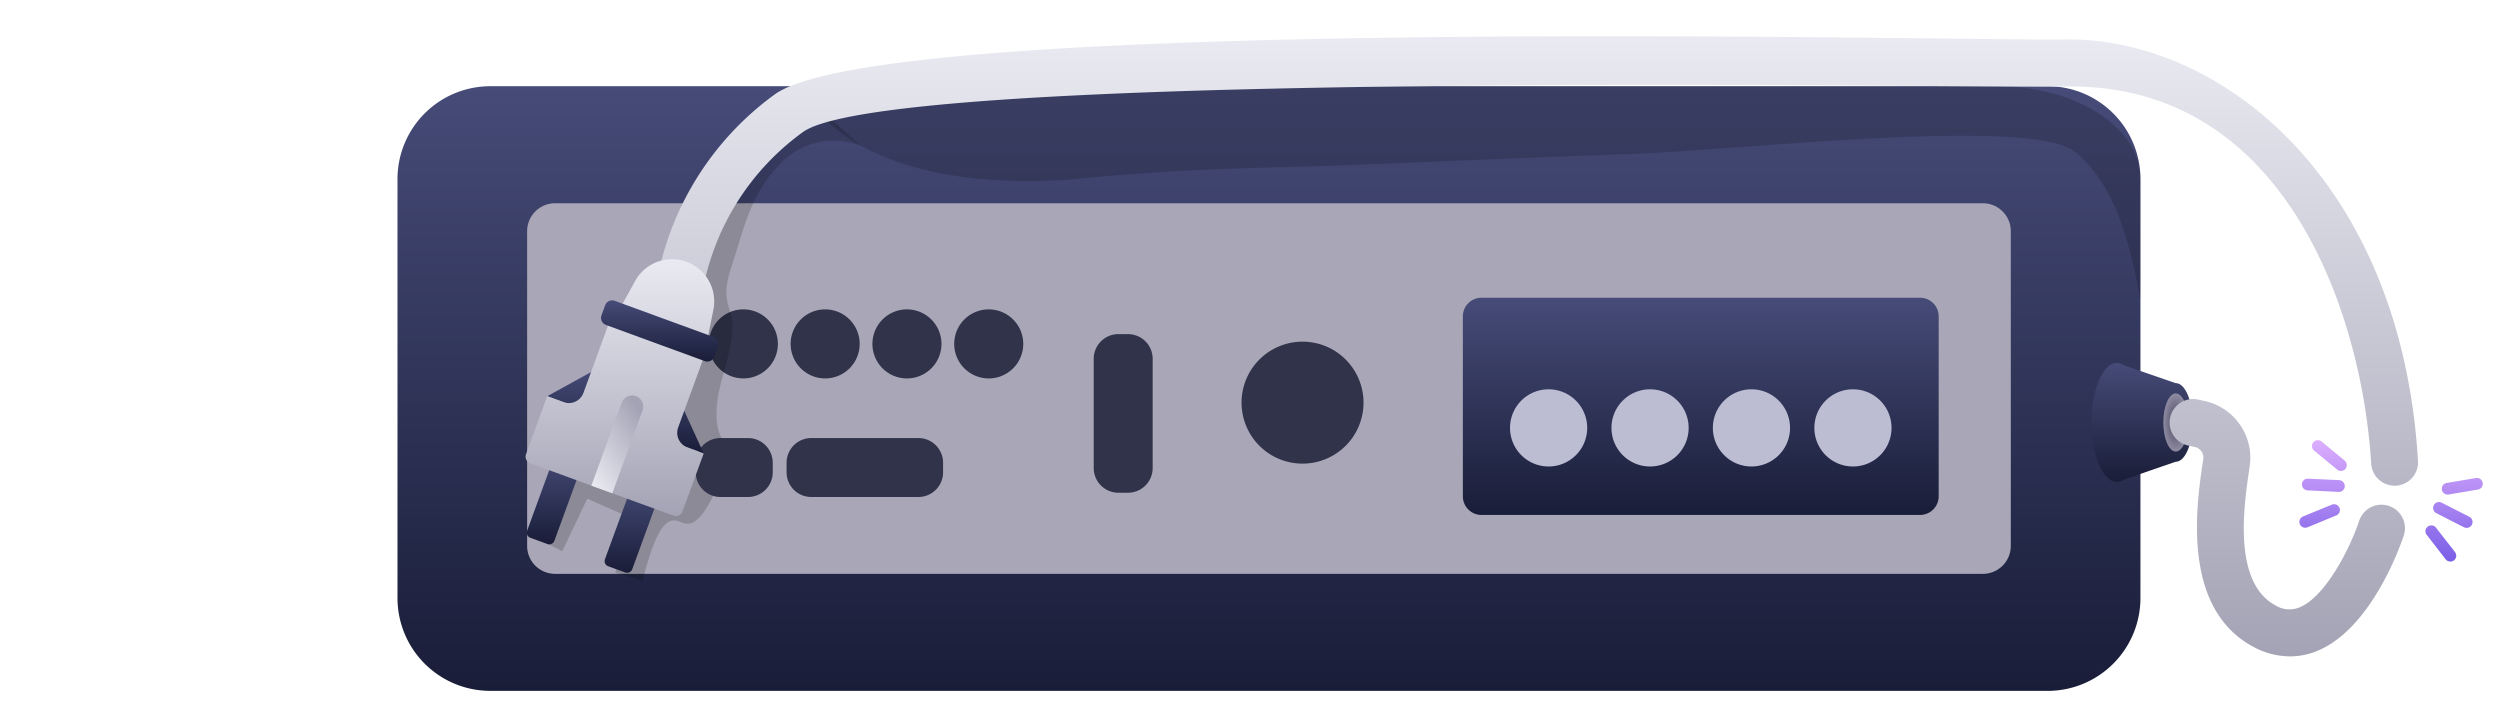 <svg xmlns="http://www.w3.org/2000/svg" xmlns:xlink="http://www.w3.org/1999/xlink" width="210" height="60" viewBox="0 0 210 60">
  <defs>
    <linearGradient id="linear-gradient" x1="0.5" x2="0.5" y2="1" gradientUnits="objectBoundingBox">
      <stop offset="0" stop-color="#464b78"/>
      <stop offset="1" stop-color="#191d38"/>
    </linearGradient>
    <radialGradient id="radial-gradient" cx="0.5" cy="0.5" r="0.5" gradientUnits="objectBoundingBox">
      <stop offset="0" stop-color="#48455d"/>
      <stop offset="1" stop-color="#8e8ba3"/>
    </radialGradient>
    <linearGradient id="linear-gradient-4" x1="0.5" x2="0.5" y2="1" gradientUnits="objectBoundingBox">
      <stop offset="0" stop-color="#eaeaf2"/>
      <stop offset="1" stop-color="#a3a3b5"/>
    </linearGradient>
    <linearGradient id="linear-gradient-10" x1="0.135" y1="1" x2="0.832" y2="0.073" xlink:href="#linear-gradient-4"/>
    <linearGradient id="linear-gradient-11" x1="0.5" x2="0.5" y2="1" gradientUnits="objectBoundingBox">
      <stop offset="0" stop-color="#ddaefe"/>
      <stop offset="1" stop-color="#7a5ee6"/>
    </linearGradient>
  </defs>
  <g id="withOutToken" transform="translate(-72.951 -187.904)">
    <g id="组_2535" data-name="组 2535" transform="translate(106.343 190.949)">
      <g id="组_2484" data-name="组 2484" transform="translate(0 4.2)">
        <path id="路径_2247" data-name="路径 2247" d="M168.279,176.563H37.471a7.8,7.8,0,0,1-7.8-7.8V133.572a7.8,7.8,0,0,1,7.8-7.8H168.279a7.8,7.8,0,0,1,7.8,7.8v35.193a7.8,7.8,0,0,1-7.8,7.8" transform="translate(-29.674 -125.775)" fill="url(#linear-gradient)"/>
        <path id="路径_2302" data-name="路径 2302" d="M-5392.9-19056.137c-3.719-3-28.257-.133-37.3.174-3.42.107-16.886.639-23.192.914s-13.243.145-24.4,1.275c-17.966,1.031-21.677-7.092-21.677-7.092l.87-.783h99.207c6.6,0,11.963,3.484,11.963,7.793v10.1C-5388.4-19048.971-5389.61-19053.354-5392.9-19056.137Z" transform="translate(5533.83 19061.652)" opacity="0.174"/>
      </g>
      <path id="路径_2248" data-name="路径 2248" d="M162.985,166.863H43.052a2.348,2.348,0,0,1-2.348-2.347V138.081a2.348,2.348,0,0,1,2.348-2.347H162.985a2.347,2.347,0,0,1,2.347,2.347v26.435a2.347,2.347,0,0,1-2.347,2.347" transform="translate(-29.817 -121.705)" fill="#a9a7b7"/>
      <path id="路径_2249" data-name="路径 2249" d="M111.751,152.635a5.123,5.123,0,1,1-5.124-5.124,5.123,5.123,0,0,1,5.124,5.124" transform="translate(-30.607 -121.857)" fill="#30334a"/>
      <path id="路径_2250" data-name="路径 2250" d="M73.854,160.667H64.861a2.076,2.076,0,0,1-2.076-2.076v-.8a2.075,2.075,0,0,1,2.076-2.076h8.994a2.075,2.075,0,0,1,2.076,2.076v.8a2.076,2.076,0,0,1-2.076,2.076" transform="translate(-30.104 -121.964)" fill="#30334a"/>
      <path id="路径_2251" data-name="路径 2251" d="M91.8,160.195H91a2.076,2.076,0,0,1-2.076-2.076v-9.174A2.076,2.076,0,0,1,91,146.869h.8a2.076,2.076,0,0,1,2.076,2.076v9.174a2.076,2.076,0,0,1-2.076,2.076" transform="translate(-30.444 -121.849)" fill="#30334a"/>
      <path id="路径_2252" data-name="路径 2252" d="M158.744,162.019H121.906a1.566,1.566,0,0,1-1.566-1.566V145.338a1.567,1.567,0,0,1,1.566-1.566h36.837a1.567,1.567,0,0,1,1.566,1.566v15.114a1.566,1.566,0,0,1-1.566,1.566" transform="translate(-30.852 -121.808)" fill="url(#linear-gradient)"/>
      <path id="路径_2253" data-name="路径 2253" d="M130.837,154.808a3.242,3.242,0,1,1-3.242-3.242,3.243,3.243,0,0,1,3.242,3.242" transform="translate(-30.904 -121.91)" fill="#bcbcd3"/>
      <path id="路径_2254" data-name="路径 2254" d="M139.471,154.808a3.242,3.242,0,1,1-3.242-3.242,3.243,3.243,0,0,1,3.242,3.242" transform="translate(-31.016 -121.91)" fill="#bcbcd3"/>
      <path id="路径_2255" data-name="路径 2255" d="M148.1,154.808a3.242,3.242,0,1,1-3.242-3.242,3.243,3.243,0,0,1,3.242,3.242" transform="translate(-31.128 -121.91)" fill="#bcbcd3"/>
      <path id="路径_2256" data-name="路径 2256" d="M156.738,154.808a3.242,3.242,0,1,1-3.242-3.242,3.243,3.243,0,0,1,3.242,3.242" transform="translate(-31.24 -121.91)" fill="#bcbcd3"/>
      <path id="路径_2257" data-name="路径 2257" d="M55.007,147.665a2.9,2.9,0,1,1-2.9-2.9,2.9,2.9,0,0,1,2.9,2.9" transform="translate(-29.928 -121.822)" fill="#999"/>
      <g id="组_2483" data-name="组 2483" transform="translate(10.955 6.336)">
        <path id="路径_2258" data-name="路径 2258" d="M61.968,147.665a2.9,2.9,0,1,1-2.9-2.9,2.9,2.9,0,0,1,2.9,2.9" transform="translate(-40.973 -128.159)" fill="#30334a"/>
        <path id="路径_2301" data-name="路径 2301" d="M5709.271,19334.467l2.883,1.445,2.1-4.412,3.262,1.434-.9,4.775,2.3.7s.819-3.807,1.936-4.791,1.571.918,2.947-.686,2.56-5.711,2.56-5.711-1.246-.482-1.246-2.764.793-3.557,1.246-6.369-1.128-2.639,0-6.049,1.618-6.395,4.506-9.062a6.115,6.115,0,0,1,6.379-1.111l-3.205-2.879-6.432,2.164-3.049,4.535s-2.434,7.914-2.5,8.314-1.743,8.174-1.743,8.174l-6.5,4.291-2.071,3.857Z" transform="translate(-5709.271 -19298.988)" opacity="0.174"/>
      </g>
      <path id="路径_2259" data-name="路径 2259" d="M68.929,147.665a2.9,2.9,0,1,1-2.9-2.9,2.9,2.9,0,0,1,2.9,2.9" transform="translate(-30.108 -121.822)" fill="#30334a"/>
      <path id="路径_2260" data-name="路径 2260" d="M75.89,147.665a2.9,2.9,0,1,1-2.9-2.9,2.9,2.9,0,0,1,2.9,2.9" transform="translate(-30.199 -121.822)" fill="#30334a"/>
      <path id="路径_2261" data-name="路径 2261" d="M82.851,147.665a2.9,2.9,0,1,1-2.9-2.9,2.9,2.9,0,0,1,2.9,2.9" transform="translate(-30.29 -121.822)" fill="#30334a"/>
      <path id="路径_2262" data-name="路径 2262" d="M52.067,160.667h-.8a2.076,2.076,0,0,1-2.076-2.076v-.8a2.075,2.075,0,0,1,2.076-2.076h.8a2.075,2.075,0,0,1,2.076,2.076v.8a2.076,2.076,0,0,1-2.076,2.076" transform="translate(-29.928 -121.964)" fill="#999"/>
      <path id="路径_2263" data-name="路径 2263" d="M59.444,160.667H57.129a2.076,2.076,0,0,1-2.076-2.076v-.8a2.076,2.076,0,0,1,2.076-2.076h2.316a2.075,2.075,0,0,1,2.076,2.076v.8a2.076,2.076,0,0,1-2.076,2.076" transform="translate(-30.003 -121.964)" fill="#30334a"/>
      <path id="路径_2276" data-name="路径 2276" d="M180.921,151.022l-4.379-1.509a1.06,1.06,0,0,0-.557-.192c-1.184,0-2.144,2.24-2.144,5s.959,5,2.144,5a1.067,1.067,0,0,0,.557-.191l4.379-1.51c.782,0,1.414-1.478,1.414-3.3s-.633-3.3-1.414-3.3" transform="translate(-31.547 -121.881)" fill="url(#linear-gradient)"/>
      <path id="路径_2277" data-name="路径 2277" d="M182.047,154.356c0,1.348-.469,2.442-1.046,2.442s-1.047-1.094-1.047-2.442.469-2.442,1.047-2.442,1.046,1.094,1.046,2.442" transform="translate(-31.626 -121.914)" fill="url(#radial-gradient)"/>
      <g id="组_2534" data-name="组 2534" transform="translate(21.761 0)">
        <path id="联合_151" data-name="联合 151" d="M134.1,51.273c-6.05-3.272-4.749-11.929-4.2-15.622l.024-.122a.912.912,0,0,0-.715-1.026l-.6-.131a1.977,1.977,0,0,1,.854-3.86l.6.133a4.883,4.883,0,0,1,3.761,5.464l-.019.124c-.463,3.119-1.441,9.613,2.168,11.567a2.227,2.227,0,0,0,2,.189c2.18-.862,4.243-4.9,5.03-7.24A1.973,1.973,0,1,1,146.744,42c-.268.794-2.729,7.839-7.319,9.66a6.006,6.006,0,0,1-2.234.431A6.525,6.525,0,0,1,134.1,51.273Zm11.892-13.521a1.966,1.966,0,0,1-1.966-1.855c-.739-12.251-6.978-31.677-25.237-31.677h-.531c-1.7.029-6.923-.017-14.2-.06C76.113,3.982,17.869,3.8,12.246,8.083A21.152,21.152,0,0,0,3.871,21.39,1.976,1.976,0,0,1,.08,20.274,25,25,0,0,1,9.853,4.938c7.107-5.4,64.844-5.1,93.255-4.8,7.735.081,13.3.164,15.073.135.146-.006.293-.006.446-.006,12.881,0,27.922,11.9,29.332,35.4a1.973,1.973,0,0,1-1.849,2.087Z" transform="translate(0 0)" stroke="rgba(0,0,0,0)" stroke-width="1" fill="url(#linear-gradient-4)"/>
      </g>
      <path id="路径_2265" data-name="路径 2265" d="M55.557,156.927l-1.968-4.3-7.262-2.656-3.911,2.155Z" transform="translate(-29.839 -121.89)" fill="url(#linear-gradient)"/>
      <path id="路径_2266" data-name="路径 2266" d="M50.171,159.494l1.434.524a.458.458,0,0,1,.272.587l-2.259,6.178a.458.458,0,0,1-.587.273l-1.434-.525a.457.457,0,0,1-.272-.586l2.259-6.179a.458.458,0,0,1,.587-.272" transform="translate(-29.903 -122.012)" fill="url(#linear-gradient)"/>
      <path id="路径_2267" data-name="路径 2267" d="M43.546,157.071l1.434.524a.458.458,0,0,1,.272.587l-2.259,6.178a.458.458,0,0,1-.587.273l-1.434-.525a.457.457,0,0,1-.272-.586l2.259-6.179a.458.458,0,0,1,.587-.272" transform="translate(-29.817 -121.98)" fill="url(#linear-gradient)"/>
      <path id="联合_153" data-name="联合 153" d="M12.414,21.535.392,17.14a.59.59,0,0,1-.354-.765L1.82,11.5,3.176,12a1.308,1.308,0,0,0,1.686-.779L7.029,5.286,14.985,8.2l-2.168,5.928a1.316,1.316,0,0,0,.782,1.685l1.362.5-1.783,4.874a.593.593,0,0,1-.555.39A.567.567,0,0,1,12.414,21.535ZM7.542,4.853,9.2,1.831a3.543,3.543,0,0,1,6.576,2.408L15.1,7.619Z" transform="translate(10.757 18.731)" stroke="rgba(0,0,0,0)" stroke-width="1" fill="url(#linear-gradient-4)"/>
      <path id="路径_2270" data-name="路径 2270" d="M47.406,146.061l8.3,3.036a.63.63,0,0,0,.808-.375l.308-.842a.63.63,0,0,0-.375-.808l-8.3-3.036a.63.63,0,0,0-.808.375l-.308.842a.63.63,0,0,0,.375.808" transform="translate(-29.899 -121.811)" fill="url(#linear-gradient)"/>
      <path id="路径_2271" data-name="路径 2271" d="M49.915,152.146h0a.934.934,0,0,1,.557,1.2l-2.546,6.962-1.755-.642,2.546-6.962a.934.934,0,0,1,1.2-.557" transform="translate(-29.888 -121.915)" fill="url(#linear-gradient-10)"/>
      <path id="联合_152" data-name="联合 152" d="M12.291,10,10.7,7.945a.483.483,0,0,1,.086-.69.492.492,0,0,1,.69.083l1.6,2.054a.5.5,0,0,1-.086.694.475.475,0,0,1-.305.1A.5.5,0,0,1,12.291,10Zm1.538-2.692L11.5,6.118a.494.494,0,0,1,.451-.879l2.326,1.185a.494.494,0,0,1-.22.935A.611.611,0,0,1,13.829,7.309ZM.037,7.04A.5.5,0,0,1,.306,6.4l2.411-.988a.491.491,0,1,1,.373.908l-2.406.99a.506.506,0,0,1-.189.037A.5.5,0,0,1,.037,7.04ZM11.973,4.153a.489.489,0,0,1,.4-.568l2.461-.414A.491.491,0,1,1,15,4.139l-2.46.416a.42.42,0,0,1-.085.006A.491.491,0,0,1,11.973,4.153ZM3.3,4.336.69,4.207a.492.492,0,0,1-.47-.518.471.471,0,0,1,.519-.464l2.607.122a.5.5,0,0,1,.47.518.491.491,0,0,1-.488.472ZM3.176,2.46,1.246.873a.494.494,0,0,1-.073-.7.5.5,0,0,1,.7-.066L3.8,1.7a.5.5,0,0,1,.073.7.5.5,0,0,1-.385.176A.486.486,0,0,1,3.176,2.46Z" transform="translate(159.753 33.938)" stroke="rgba(0,0,0,0)" stroke-width="1" fill="url(#linear-gradient-11)"/>
      <g id="矩形_1481" data-name="矩形 1481" transform="translate(-33.392 -3.045)" fill="#fff" stroke="#707070" stroke-width="1" opacity="0">
        <rect width="210" height="60" stroke="none"/>
        <rect x="0.5" y="0.5" width="209" height="59" fill="none"/>
      </g>
    </g>
  </g>
</svg>
